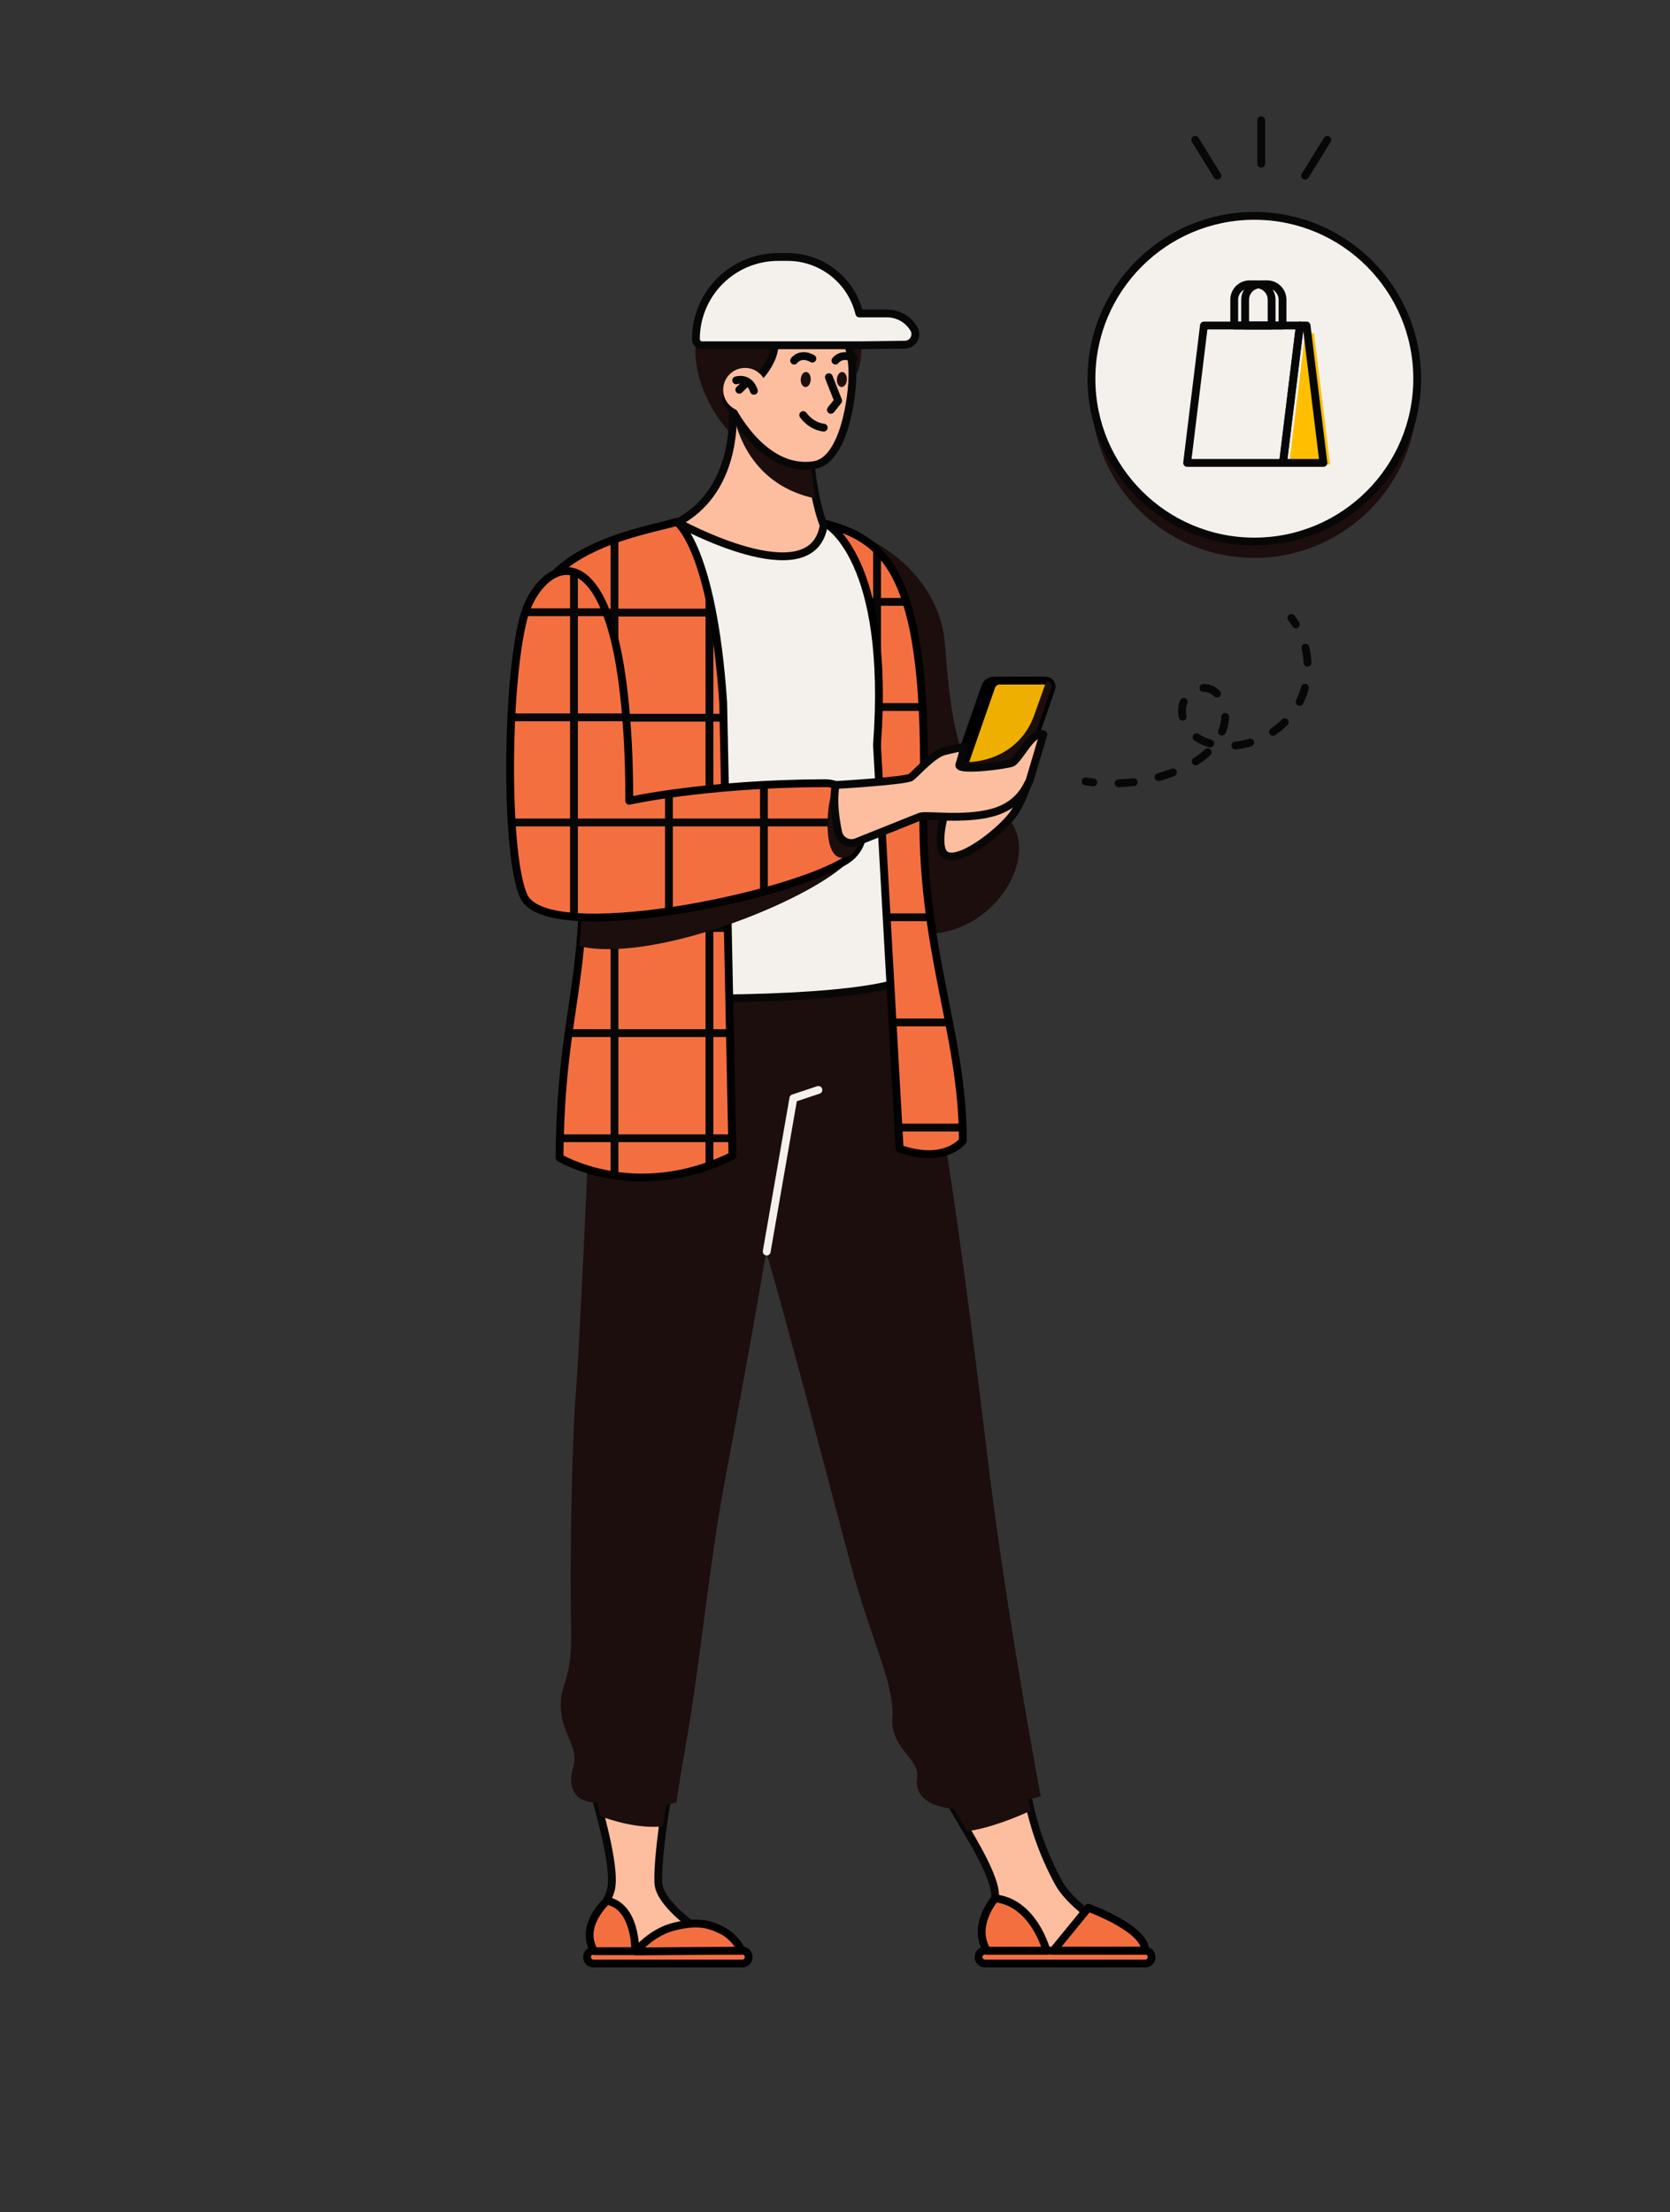 <svg width="1280" height="1696" viewBox="0 0 1280 1696" fill="none" xmlns="http://www.w3.org/2000/svg">
<rect x="0" y="0" width="1280" height="1696" fill="#333333" stroke="none"/>
<path d="M728.75 1382.24C735.91 1396.24 762.52 1434.66 762.75 1453.17C762.89 1468.17 750.21 1479.83 756.75 1490.23C765.29 1503.85 870.86 1494.58 873.69 1493.95C876.52 1493.32 825.15 1468.54 811.28 1443.15C800.537 1423.4 792.786 1402.17 788.28 1380.15L728.75 1382.24Z" fill="#FCBE9F" stroke="#070707" stroke-width="6" stroke-linecap="round" stroke-linejoin="round"/>
<path d="M877.84 1495.4H754.85C752.216 1495.4 750.08 1497.54 750.08 1500.17V1500.46C750.08 1503.09 752.216 1505.23 754.85 1505.23H877.84C880.474 1505.23 882.61 1503.09 882.61 1500.46V1500.17C882.61 1497.54 880.474 1495.4 877.84 1495.4Z" fill="#F46F40" stroke="black" stroke-width="6" stroke-linecap="round" stroke-linejoin="round"/>
<path d="M807.29 1495.4L834.15 1462.51C834.15 1462.51 877.8 1478.25 877.8 1495.34L807.29 1495.4Z" fill="#F46F40" stroke="black" stroke-width="6" stroke-linecap="round" stroke-linejoin="round"/>
<path d="M802.1 1495.4C802.1 1495.4 792.46 1458.47 762.7 1455.3C762.7 1455.3 744.5 1476.12 756.54 1495.4H802.1Z" fill="#F46F40" stroke="black" stroke-width="6" stroke-linecap="round" stroke-linejoin="round"/>
<path d="M790 1388.12C779.32 1393.01 759.21 1401.36 741.34 1403.87C736.08 1394.95 731.23 1387.12 728.74 1382.25L788.25 1380.11C788.25 1380.11 788.78 1383.07 790 1388.12Z" fill="#1C0E0C"/>
<path d="M457.67 1382.24C460.82 1394.05 472.23 1434.42 468.14 1448.9C464.05 1463.38 452.56 1474.03 455.73 1488.8C459.09 1504.53 551.34 1494.58 554.18 1493.95C557.02 1493.32 505.18 1464.55 504.57 1443.15C503.96 1421.75 510.79 1382.24 510.79 1382.24H457.67Z" fill="#FCBE9F" stroke="#070707" stroke-width="6" stroke-linecap="round" stroke-linejoin="round"/>
<path d="M569.05 1495.4H454.76C452.126 1495.4 449.99 1497.54 449.99 1500.17V1500.46C449.99 1503.09 452.126 1505.23 454.76 1505.23H569.05C571.685 1505.23 573.82 1503.09 573.82 1500.46V1500.17C573.82 1497.54 571.685 1495.4 569.05 1495.4Z" fill="#F46F40" stroke="black" stroke-width="6" stroke-linecap="round" stroke-linejoin="round"/>
<path d="M487.26 1496C487.26 1496 499.26 1481.4 516.12 1477.1C534.62 1472.39 543.6 1474.9 553.58 1479.95C563.24 1484.83 568.65 1495.37 568.65 1495.37L487.26 1496Z" fill="#F46F40" stroke="black" stroke-width="6" stroke-linecap="round" stroke-linejoin="round"/>
<path d="M486.851 1495.8C486.851 1495.8 487.851 1461.57 465.241 1457.13C465.241 1457.13 443.491 1476.53 455.531 1495.8H486.851Z" fill="#F46F40" stroke="black" stroke-width="6" stroke-linecap="round" stroke-linejoin="round"/>
<path d="M457.67 1382.25H510.78C510.78 1382.25 509.47 1389.84 508.05 1400.16C488.71 1401.98 468.84 1395.57 460.37 1392.37C459.27 1388.14 458.31 1384.62 457.67 1382.25Z" fill="#1C0E0C"/>
<path d="M756.4 1113.13C724.66 846.91 705.12 760.9 695.63 740.85L562.93 756.64C562.75 756.69 562.58 756.76 562.4 756.82C500.46 758.2 455 755.37 455 755.37C455.88 786.62 444 1038.37 441.19 1070.37C439.06 1094.67 436.45 1185.25 437.8 1250.76C438.53 1286.1 430.04 1290.86 429.8 1305.76C429.33 1329.69 444.16 1337.62 439.36 1354.76C431.31 1383.43 457.68 1381.92 457.68 1381.92C457.68 1381.92 492.24 1388.78 518.44 1381.92C518.44 1381.92 520.96 1363.58 525.91 1336.07C535.4 1283.26 544.16 1196.63 554.48 1141.07C558.11 1121.53 573.31 1042.07 587.3 959.57C609.59 1037.23 631.89 1123.97 651.87 1198.85C667.29 1256.6 685.93 1291.01 684 1317.44C682.34 1340.12 705.19 1348.38 703 1362.72C700.23 1380.81 719.79 1384.47 719.79 1384.47C745.33 1393.74 797.63 1376.95 797.63 1376.95C797.63 1376.95 771.18 1237.16 756.4 1113.13Z" fill="#1C0E0C"/>
<path d="M587.65 959.44L608.09 841.94L627.29 835.56" stroke="#F4F1ED" stroke-width="6" stroke-linecap="round" stroke-linejoin="round"/>
<path d="M652.13 408.37C675.13 414.02 719.87 443.18 724.13 492.74C727.99 537.52 730.81 594.06 768.13 623.07C805.45 652.08 756.54 729.84 693.51 713.55C630.48 697.26 652.13 408.37 652.13 408.37Z" fill="#1C0E0C"/>
<path d="M724 654.94C733.74 663.31 765.49 638.73 776 624.94C784.91 613.22 791.22 590.74 791.86 586.34C792.5 581.94 789.08 563.11 789.08 563.11C789.08 563.11 781.08 560.25 779.34 573.26C777.6 586.27 765.7 606.26 760.02 606.09C747.25 605.78 770.1 591.41 770.65 586.21C771.2 581.01 768.73 579.36 768.73 579.36C768.73 579.36 746.73 591.92 743.42 594.28C740.11 596.64 729.23 610.56 725.42 620.14C721.61 629.72 718 649.72 724 654.94Z" fill="#FCBE9F" stroke="#070707" stroke-width="6" stroke-linecap="round" stroke-linejoin="round"/>
<path d="M455.7 763.91C560.84 768.14 671.87 764.42 697.75 749.27C719.29 736.68 676.51 669.08 680.08 598.27C682.19 556.52 687.84 448.1 680.08 433.94C672.32 419.78 660.52 414.47 635.7 402.54C625.13 397.46 518.1 400.18 518.1 400.18C470.45 412.69 451.9 437.81 466.63 609.6L455.7 763.91Z" fill="#F4F1ED" stroke="#070707" stroke-width="6" stroke-linecap="round" stroke-linejoin="round"/>
<path d="M554.3 538.3L561.39 886C486.86 922.7 428.86 887.51 428.86 887.51C429.78 765.76 455.42 749.66 443.73 613.45C438 546.06 400.3 499 408.78 467.8C421.94 419.46 489.88 407.8 518.84 400.2C518.84 400.2 546.12 419 554.3 538.3Z" fill="#F46F40"/>
<mask id="mask0_4_363" style="mask-type:luminance" maskUnits="userSpaceOnUse" x="407" y="400" width="155" height="503">
<path d="M554.3 538.3L561.39 886C486.86 922.7 428.86 887.51 428.86 887.51C429.78 765.76 455.42 749.66 443.73 613.45C438 546.06 400.3 499 408.78 467.8C421.94 419.46 489.88 407.8 518.84 400.2C518.84 400.2 546.12 419 554.3 538.3Z" fill="white"/>
</mask>
<g mask="url(#mask0_4_363)">
<path d="M228.45 469.61H654.91" stroke="#070707" stroke-width="6" stroke-linecap="round" stroke-linejoin="round"/>
<path d="M228.45 550.21H701.23" stroke="#070707" stroke-width="6" stroke-linecap="round" stroke-linejoin="round"/>
<path d="M189.29 630.8H701.23" stroke="#070707" stroke-width="6" stroke-linecap="round" stroke-linejoin="round"/>
<path d="M168.41 711.4H800.52" stroke="#070707" stroke-width="6" stroke-linecap="round" stroke-linejoin="round"/>
<path d="M168.41 792H800.52" stroke="#070707" stroke-width="6" stroke-linecap="round" stroke-linejoin="round"/>
<path d="M168.41 872.6H800.52" stroke="#070707" stroke-width="6" stroke-linecap="round" stroke-linejoin="round"/>
<path d="M470.98 -114.64V1417.55" stroke="#070707" stroke-width="6" stroke-linecap="round" stroke-linejoin="round"/>
<path d="M543.771 -114.64V1417.55" stroke="#070707" stroke-width="6" stroke-linecap="round" stroke-linejoin="round"/>
</g>
<path d="M554.3 538.3L561.39 886C486.86 922.7 428.86 887.51 428.86 887.51C429.78 765.76 455.42 749.66 443.73 613.45C438 546.06 400.3 499 408.78 467.8C421.94 419.46 489.88 407.8 518.84 400.2C518.84 400.2 546.12 419 554.3 538.3Z" stroke="black" stroke-width="6" stroke-linecap="round" stroke-linejoin="round"/>
<path d="M672.179 571.17L689.549 880.64C724.689 892.71 737.989 874.52 737.989 874.52C737.989 790.57 705.179 727.84 707.829 615.74C711.899 443.37 681.139 414.24 633.489 401.74C633.489 401.73 682.819 427.79 672.179 571.17Z" fill="#F46F40"/>
<mask id="mask1_4_363" style="mask-type:luminance" maskUnits="userSpaceOnUse" x="633" y="401" width="105" height="484">
<path d="M672.179 571.17L689.549 880.64C724.689 892.71 737.989 874.52 737.989 874.52C737.989 790.57 705.179 727.84 707.829 615.74C711.899 443.37 681.139 414.24 633.489 401.74C633.489 401.73 682.819 427.79 672.179 571.17Z" fill="white"/>
</mask>
<g mask="url(#mask1_4_363)">
<path d="M429.72 461.41H856.18" stroke="#070707" stroke-width="6" stroke-linecap="round" stroke-linejoin="round"/>
<path d="M429.72 542.01H902.5" stroke="#070707" stroke-width="6" stroke-linecap="round" stroke-linejoin="round"/>
<path d="M390.56 622.6H902.5" stroke="#070707" stroke-width="6" stroke-linecap="round" stroke-linejoin="round"/>
<path d="M369.68 703.2H1001.79" stroke="#070707" stroke-width="6" stroke-linecap="round" stroke-linejoin="round"/>
<path d="M369.68 783.8H1001.79" stroke="#070707" stroke-width="6" stroke-linecap="round" stroke-linejoin="round"/>
<path d="M369.68 864.39H1001.79" stroke="#070707" stroke-width="6" stroke-linecap="round" stroke-linejoin="round"/>
<path d="M672.25 -122.84V1409.35" stroke="#070707" stroke-width="6" stroke-linecap="round" stroke-linejoin="round"/>
</g>
<path d="M672.179 571.17L689.549 880.64C724.689 892.71 737.989 874.52 737.989 874.52C737.989 790.57 705.179 727.84 707.829 615.74C711.899 443.37 681.139 414.24 633.489 401.74C633.489 401.73 682.819 427.79 672.179 571.17Z" stroke="black" stroke-width="6" stroke-linecap="round" stroke-linejoin="round"/>
<path d="M653.2 655.71C650.942 659.475 648.037 662.813 644.62 665.57C608.11 695.43 497.84 737.94 444.09 725.37C444.77 717.86 445.3 710.48 445.71 703.18C508.36 705.99 616.92 680.18 648.89 659.18C650.435 658.165 651.879 657.003 653.2 655.71Z" fill="#1C0E0C"/>
<path d="M471.26 490.89C483.46 541.17 482.26 613.89 482.26 613.89C482.26 613.89 541.41 600.65 632.63 600.4C657.63 600.33 674.16 642.61 648.92 659.19C605.43 687.75 420.17 725.26 401.64 687.41C387.42 658.41 387.64 526.41 401.12 474.23C410.63 437.33 451.29 408.61 471.26 490.89Z" fill="#F46F40"/>
<mask id="mask2_4_363" style="mask-type:luminance" maskUnits="userSpaceOnUse" x="390" y="437" width="272" height="267">
<path d="M471.26 490.89C483.46 541.17 482.26 613.89 482.26 613.89C482.26 613.89 541.41 600.65 632.63 600.4C657.63 600.33 674.16 642.61 648.92 659.19C605.43 687.75 420.17 725.26 401.64 687.41C387.42 658.41 387.64 526.41 401.12 474.23C410.63 437.33 451.29 408.61 471.26 490.89Z" fill="white"/>
</mask>
<g mask="url(#mask2_4_363)">
<path d="M270.2 469.32H742.97" stroke="#070707" stroke-width="6" stroke-linecap="round" stroke-linejoin="round"/>
<path d="M231.04 549.92H742.97" stroke="#070707" stroke-width="6" stroke-linecap="round" stroke-linejoin="round"/>
<path d="M210.16 630.521H842.27" stroke="#070707" stroke-width="6" stroke-linecap="round" stroke-linejoin="round"/>
<path d="M439.93 -195.53V1336.67" stroke="#070707" stroke-width="6" stroke-linecap="round" stroke-linejoin="round"/>
<path d="M512.72 -195.53V1336.67" stroke="#070707" stroke-width="6" stroke-linecap="round" stroke-linejoin="round"/>
<path d="M585.521 -195.53V1336.67" stroke="#070707" stroke-width="6" stroke-linecap="round" stroke-linejoin="round"/>
<path d="M658.32 -195.53V1336.67" stroke="#070707" stroke-width="6" stroke-linecap="round" stroke-linejoin="round"/>
</g>
<path d="M471.26 490.89C483.46 541.17 482.26 613.89 482.26 613.89C482.26 613.89 541.41 600.65 632.63 600.4C657.63 600.33 674.16 642.61 648.92 659.19C605.43 687.75 420.17 725.26 401.64 687.41C387.42 658.41 387.64 526.41 401.12 474.23C410.63 437.33 451.29 408.61 471.26 490.89Z" stroke="black" stroke-width="6" stroke-linecap="round" stroke-linejoin="round"/>
<path d="M641.92 601.84C638.68 601.55 634.31 613.6 634.31 631.98C634.31 666.98 651.44 657.16 654.15 653.72C668.24 635.8 657.28 603.19 641.92 601.84Z" fill="#1C0E0C"/>
<path d="M772.86 611.45H730.21C729.687 611.451 729.172 611.326 728.708 611.087C728.244 610.847 727.843 610.5 727.541 610.074C727.238 609.648 727.042 609.156 726.969 608.638C726.896 608.121 726.947 607.593 727.12 607.1L755.24 526.27C755.701 524.957 756.558 523.819 757.694 523.014C758.83 522.21 760.188 521.779 761.58 521.78H800C800.728 521.78 801.446 521.953 802.093 522.287C802.74 522.62 803.298 523.104 803.72 523.697C804.142 524.291 804.416 524.976 804.518 525.697C804.621 526.418 804.549 527.153 804.31 527.84L776 609.25C775.775 609.901 775.35 610.464 774.786 610.859C774.222 611.254 773.548 611.461 772.86 611.45Z" fill="#F46F40" stroke="black" stroke-width="6" stroke-linecap="round" stroke-linejoin="round"/>
<path d="M774.38 611.45H734.78C734.258 611.451 733.743 611.326 733.278 611.087C732.814 610.847 732.414 610.5 732.111 610.074C731.808 609.648 731.612 609.156 731.539 608.638C731.466 608.121 731.518 607.593 731.69 607.1L759.81 526.27C760.271 524.957 761.128 523.819 762.264 523.014C763.4 522.21 764.758 521.779 766.15 521.78H801.49C802.218 521.779 802.936 521.952 803.583 522.286C804.23 522.62 804.788 523.104 805.209 523.697C805.63 524.291 805.903 524.977 806.004 525.698C806.105 526.419 806.032 527.154 805.79 527.84L777.47 609.25C777.248 609.893 776.831 610.45 776.277 610.844C775.723 611.238 775.06 611.45 774.38 611.45Z" fill="#EFAF00" stroke="black" stroke-width="6" stroke-linecap="round" stroke-linejoin="round"/>
<path d="M805.79 527.84L777.47 609.25C777.248 609.893 776.831 610.45 776.277 610.844C775.723 611.238 775.06 611.45 774.38 611.45H734.76C734.239 611.45 733.725 611.325 733.262 611.086C732.798 610.847 732.398 610.501 732.095 610.077C731.792 609.652 731.595 609.162 731.519 608.646C731.443 608.13 731.492 607.604 731.66 607.11L739.5 584.31C763.83 584.2 784.71 571.06 792.74 548.07L802.12 521.82C802.788 521.914 803.427 522.155 803.99 522.525C804.554 522.896 805.028 523.386 805.379 523.962C805.73 524.538 805.949 525.185 806.02 525.855C806.091 526.526 806.013 527.204 805.79 527.84Z" fill="#1C0E0C"/>
<path d="M789.07 598.74C786.88 602.04 782.19 617.17 760.23 623.07C738.27 628.97 709.65 624.23 705.12 626.07C701.88 627.42 672.73 639.07 656.42 645.58C655.009 646.138 653.494 646.381 651.98 646.29C650.465 646.2 648.989 645.78 647.655 645.058C646.321 644.337 645.161 643.332 644.256 642.114C643.352 640.897 642.725 639.496 642.42 638.01C640.55 628.79 638.18 615.35 640.49 601.79C640.49 601.79 694.49 598.67 698.27 595.79C702.05 592.91 715.03 578.09 723.53 575.97C730.53 574.21 736.64 572.97 739.09 572.56C738.75 573.63 736.98 581.42 735.29 586.25C733.48 591.44 772.35 586.55 775.89 584.66C779.43 582.77 785.67 571.66 790.89 566.51C796.11 561.36 799.68 562.99 799.68 562.99L789.07 598.74Z" fill="#FCBE9F" stroke="#070707" stroke-width="6" stroke-linecap="round" stroke-linejoin="round"/>
<path d="M561.91 333.43C553.39 327.6 524.7 289.22 535.33 251.79C545.96 214.36 561.57 198.79 584.12 201.97C584.12 201.97 601.3 190.35 634.95 210.49C667.33 229.86 660.21 237.63 660.21 264.24C660.21 293.87 651.76 287.24 646.4 298.79C641.64 309.06 644.77 363.17 619.76 356.22C592.26 348.58 561.91 333.43 561.91 333.43Z" fill="#1C0E0C"/>
<path d="M561.7 314.18C562.15 326.31 562.56 377.56 519.42 400.48C519.42 400.48 622.62 457.48 631.36 402.73C631.36 402.73 619.23 375.31 619.23 314.18H561.7Z" fill="#FCBE9F" stroke="#070707" stroke-width="6" stroke-linecap="round" stroke-linejoin="round"/>
<path d="M625.19 382.16C567.19 370.38 561.7 314.16 561.7 314.16H619.23C619.23 341.84 622.48 369.44 625.19 382.16Z" fill="#1C0E0C"/>
<path d="M624.24 356.52C583.68 363.08 559.24 310.63 559.24 310.63C550.56 305.71 564.58 292.3 567.47 292.25C572.76 295.3 581.93 293.42 590.39 276.71C595.96 265.71 592.52 256.14 598.01 250.92C599.487 249.609 601.081 248.434 602.77 247.41C606.886 244.895 611.616 243.566 616.44 243.57C652.01 243.57 653.21 274.19 653.38 286.17C653.62 303.49 647.07 352.83 624.24 356.52Z" fill="#FCBE9F" stroke="#070707" stroke-width="6" stroke-linecap="round" stroke-linejoin="round"/>
<path d="M621.386 291.171C621.572 287.99 620.011 285.311 617.899 285.188C615.788 285.065 613.925 287.544 613.739 290.725C613.554 293.906 615.115 296.585 617.227 296.708C619.338 296.831 621.201 294.352 621.386 291.171Z" fill="#1C0E0C"/>
<path d="M649.091 291.168C649.276 287.987 647.715 285.308 645.603 285.185C643.492 285.062 641.629 287.541 641.444 290.722C641.258 293.903 642.819 296.582 644.931 296.705C647.043 296.829 648.905 294.35 649.091 291.168Z" fill="#1C0E0C"/>
<path d="M635.31 289.17L642.4 307.22L636.86 314.18" fill="#FCBE9F"/>
<path d="M635.31 289.17L642.4 307.22L636.86 314.18" stroke="#070707" stroke-width="6" stroke-linecap="round" stroke-linejoin="round"/>
<path d="M571.05 315.55C580.301 315.55 587.8 308.051 587.8 298.8C587.8 289.549 580.301 282.05 571.05 282.05C561.799 282.05 554.3 289.549 554.3 298.8C554.3 308.051 561.799 315.55 571.05 315.55Z" fill="#FCBE9F"/>
<path d="M564.25 291.6C564.25 291.6 574.04 288.3 577.85 299.6Z" fill="#FCBE9F"/>
<path d="M564.25 291.6C564.25 291.6 574.04 288.3 577.85 299.6" stroke="#070707" stroke-width="6" stroke-linecap="round" stroke-linejoin="round"/>
<path d="M572.17 293.42L566.65 298.8" stroke="#070707" stroke-width="6" stroke-linecap="round" stroke-linejoin="round"/>
<path d="M608.65 276.43C608.65 276.43 613.47 269.78 622.65 274.91" stroke="#070707" stroke-width="6" stroke-linecap="round" stroke-linejoin="round"/>
<path d="M640.33 276.43C640.33 276.43 645.15 269.78 654.33 274.91" stroke="#070707" stroke-width="6" stroke-linecap="round" stroke-linejoin="round"/>
<path d="M615.64 318.19C615.64 318.19 621.32 326.67 631.36 327.83" stroke="#070707" stroke-width="6" stroke-linecap="round" stroke-linejoin="round"/>
<path d="M961.4 427.69C1030.35 427.69 1086.24 371.797 1086.24 302.85C1086.24 233.903 1030.35 178.01 961.4 178.01C892.452 178.01 836.56 233.903 836.56 302.85C836.56 371.797 892.452 427.69 961.4 427.69Z" fill="#1C0E0C"/>
<path d="M961.4 415.16C1030.35 415.16 1086.24 359.267 1086.24 290.32C1086.24 221.373 1030.35 165.48 961.4 165.48C892.452 165.48 836.56 221.373 836.56 290.32C836.56 359.267 892.452 415.16 961.4 415.16Z" fill="#F4F1ED" stroke="#070707" stroke-width="6" stroke-linecap="round" stroke-linejoin="round"/>
<path d="M988.01 356.12H916.52L928.849 255.42H1000.34L988.01 356.12Z" fill="#F4F1ED"/>
<path d="M1019.48 356.12H988.06L1000.39 255.42H1007.15L1019.48 356.12Z" fill="#FFBF00"/>
<path d="M1014.34 354.89H983.39L996.29 249.54H1001.44L1014.34 354.89Z" stroke="#070707" stroke-width="6" stroke-linecap="round" stroke-linejoin="round"/>
<path d="M996.29 249.54L983.39 354.89H909.89L922.78 249.54H996.29Z" stroke="#070707" stroke-width="6" stroke-linecap="round" stroke-linejoin="round"/>
<path d="M966.149 217.94H971.229C974.353 217.945 977.346 219.19 979.553 221.4C981.76 223.611 982.999 226.606 982.999 229.73V249.59H954.359V229.73C954.359 226.603 955.602 223.604 957.813 221.393C960.024 219.182 963.023 217.94 966.149 217.94Z" stroke="#070707" stroke-width="6" stroke-linecap="round" stroke-linejoin="round"/>
<path d="M957.77 217.94H962.85C965.977 217.94 968.976 219.182 971.187 221.393C973.398 223.604 974.64 226.603 974.64 229.73V249.59H946V229.73C946 226.603 947.242 223.604 949.453 221.393C951.664 219.182 954.663 217.94 957.79 217.94H957.77Z" stroke="#070707" stroke-width="6" stroke-linecap="round" stroke-linejoin="round"/>
<path d="M693.5 264.24C694.922 264.238 696.319 263.863 697.549 263.15C698.78 262.438 699.801 261.414 700.511 260.181C701.22 258.949 701.593 257.551 701.591 256.129C701.589 254.707 701.213 253.311 700.5 252.08C698.386 248.489 695.37 245.511 691.752 243.444C688.133 241.376 684.037 240.289 679.87 240.29H658.63C655.656 227.946 648.613 216.962 638.635 209.109C628.658 201.256 616.327 196.991 603.63 197H596.38C579.671 197 563.647 203.637 551.832 215.452C540.017 227.267 533.38 243.291 533.38 260C533.383 261.237 533.876 262.422 534.751 263.296C535.627 264.169 536.813 264.66 538.05 264.66H660.21L693.5 264.24Z" fill="#F4F1ED" stroke="#070707" stroke-width="6" stroke-linecap="round" stroke-linejoin="round"/>
<path d="M832.06 599C834.06 599.31 836.06 599.58 838 599.8" stroke="#070707" stroke-width="6" stroke-linecap="round" stroke-linejoin="round"/>
<path d="M857.37 600.52C872.924 599.954 888.254 596.636 902.65 590.72C912.49 586.66 922 581.25 929.04 573.27C936.08 565.29 940.39 554.44 938.71 543.94C937.62 537.06 933.45 530.19 926.83 528.02C918.56 525.32 909.05 531.47 906.66 539.83C904.27 548.19 908.11 557.52 914.66 563.2C921.21 568.88 930.13 571.32 938.81 571.73C961.9 572.8 985 559.49 995.66 539C1003.88 523.18 1004.32 503.72 997.59 487.27" stroke="#070707" stroke-width="6" stroke-linecap="round" stroke-linejoin="round" stroke-dasharray="11.64 19.39"/>
<path d="M993.19 478.64C992.14 476.939 991.002 475.293 989.78 473.71" stroke="#070707" stroke-width="6" stroke-linecap="round" stroke-linejoin="round"/>
<path d="M916.1 107.19L933.07 134.69" stroke="#070707" stroke-width="6" stroke-linecap="round" stroke-linejoin="round"/>
<path d="M1017.31 107.19L1000.34 134.69" stroke="#070707" stroke-width="6" stroke-linecap="round" stroke-linejoin="round"/>
<path d="M966.7 125.48V92.17" stroke="#070707" stroke-width="6" stroke-linecap="round" stroke-linejoin="round"/>
</svg>
